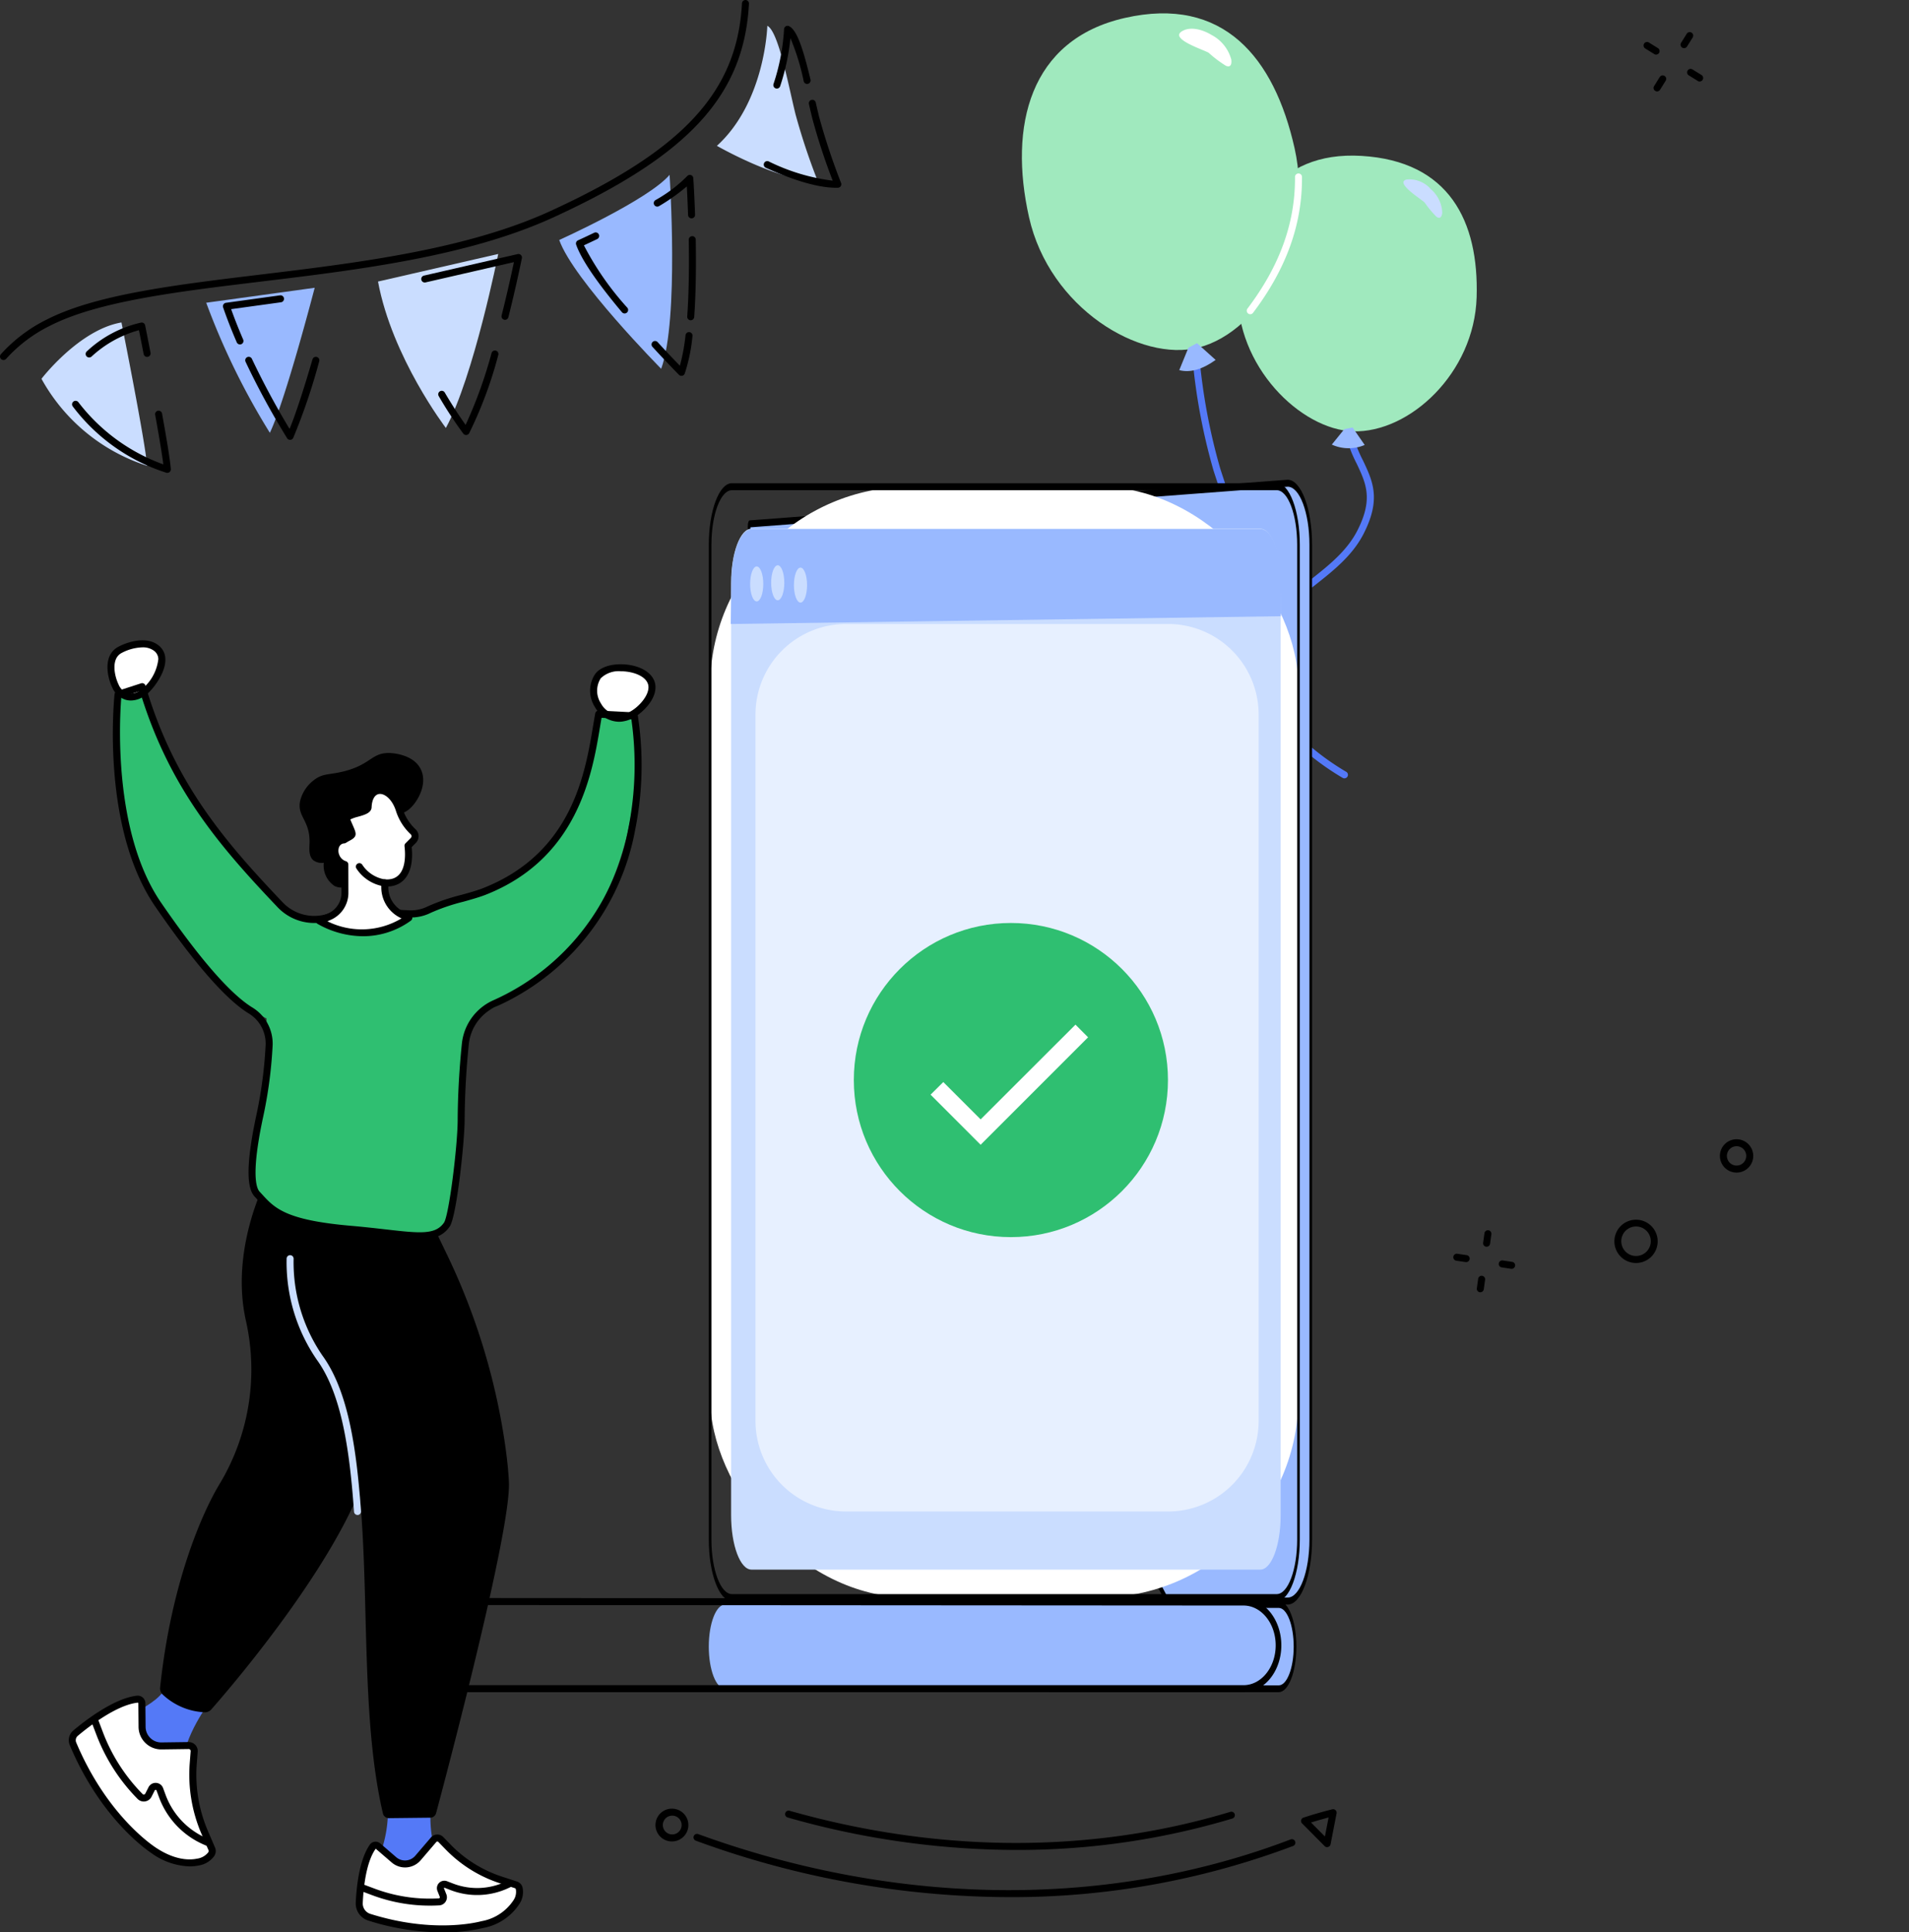 <svg xmlns="http://www.w3.org/2000/svg" xmlns:xlink="http://www.w3.org/1999/xlink" width="237.002" height="239.893" viewBox="0 0 237.002 239.893">
  <rect x="0" y="0" width="237.002" height="239.893" fill="#333333" stroke="none"/>
  <defs>
    <clipPath id="clip-path">
      <path id="Path_27520" data-name="Path 27520" d="M565.368,398.276H396.446c-39.74-67.561-47.062-128.308,0-177.621H565.368Z" transform="translate(-363.837 -220.655)" fill="none"/>
    </clipPath>
  </defs>
  <g id="congrats-illustration" transform="translate(-241.352 -116.728)">
    <g id="Group_3945" data-name="Group 3945" transform="translate(368.215 118.385)">
      <path id="Path_27485" data-name="Path 27485" d="M744.2,380.845a.434.434,0,0,1-.4-.257c-1.324-2.954-2.452-5.844-1.732-8.715.549-2.19,2.077-3.894,3.555-5.542,1.451-1.619,2.822-3.148,3.343-5.093.652-2.437-.2-5.014-1.028-7.508-.128-.387-.256-.772-.377-1.154a74.686,74.686,0,0,1-2.62-14.022.434.434,0,0,1,.863-.1,73.984,73.984,0,0,0,2.585,13.861c.12.379.247.76.373,1.144.867,2.614,1.762,5.318,1.043,8.005-.574,2.146-2.08,3.824-3.535,5.448-1.472,1.641-2.862,3.192-3.359,5.173-.653,2.6.423,5.339,1.682,8.148a.434.434,0,0,1-.4.612Z" transform="translate(-723.766 -295.822)" fill="#5479f7"/>
      <path id="Path_27486" data-name="Path 27486" d="M790.7,410.989a.431.431,0,0,1-.219-.06,32.614,32.614,0,0,1-6.305-4.828c-2.466-2.412-6.211-7.331-3.6-13.167,1.228-2.742,3.5-4.682,5.91-6.592l.074-.058c2.193-1.734,4.461-3.527,5.755-6.071,1.984-3.9,1.071-5.833-.086-8.283A17.3,17.3,0,0,1,790.553,367a.434.434,0,0,1,.858-.136,16.353,16.353,0,0,0,1.61,4.692c1.208,2.56,2.251,4.771.074,9.048-1.381,2.713-3.724,4.566-5.991,6.358l-.073.058c-2.415,1.91-4.508,3.7-5.657,6.266-2.4,5.355,1.109,9.936,3.413,12.191a31.75,31.75,0,0,0,6.137,4.7.434.434,0,0,1-.22.809Z" transform="translate(-750.655 -316.019)" fill="#5479f7"/>
      <g id="Group_3943" data-name="Group 3943" transform="translate(0 0)">
        <path id="Path_27487" data-name="Path 27487" d="M713.283,208.935c2.532,11.3-4.139,22.72-11.9,24.734-7.243,1.878-18.54-4.883-21.072-16.182s.044-22.044,11.9-24.734C704.421,189.983,710.751,197.636,713.283,208.935Z" transform="translate(-679.422 -192.184)" fill="#a0e9be"/>
        <path id="Path_27488" data-name="Path 27488" d="M748.034,334.144l-1.132,2.776c1.387.353,2.9-.111,4.515-1.27l-2.313-2.081Z" transform="translate(-727.36 -292.624)" fill="#99b9ff"/>
        <path id="Path_27489" data-name="Path 27489" d="M750.875,199.548a4.88,4.88,0,0,1,2.448,3.043c.074.547-.043,1.045-.668.782a14.684,14.684,0,0,1-2.13-1.607c-.537-.356-4.917-1.71-3.326-2.674C748.305,198.421,749.858,198.93,750.875,199.548Z" transform="translate(-727.325 -196.866)" fill="#fff"/>
      </g>
      <g id="Group_3944" data-name="Group 3944" transform="translate(26.809 17.66)">
        <path id="Path_27490" data-name="Path 27490" d="M801.65,270.745c-.285,9.442-8.359,16.86-15.339,16.649-6.511-.2-14.591-8.1-14.306-17.545s4.761-17.273,15.339-16.649C798.236,253.843,801.935,261.3,801.65,270.745Z" transform="translate(-771.998 -253.165)" fill="#a0e9be"/>
        <path id="Path_27491" data-name="Path 27491" d="M813.855,369.931l-1.549,1.916a5.053,5.053,0,0,0,4.08.045l-1.5-2.165Z" transform="translate(-800.633 -335.971)" fill="#99b9ff"/>
        <path id="Path_27492" data-name="Path 27492" d="M846.418,264.478a4.038,4.038,0,0,1,1.413,2.95c-.055.446-.261.809-.731.459a12.8,12.8,0,0,1-1.452-1.751c-.377-.4-3.781-2.474-2.232-2.864A3.52,3.52,0,0,1,846.418,264.478Z" transform="translate(-822.448 -260.306)" fill="#caddff"/>
      </g>
      <path id="Path_27493" data-name="Path 27493" d="M776.277,278.305a.435.435,0,0,1-.346-.7c4.011-5.308,5.94-10.652,5.9-16.338a.434.434,0,0,1,.431-.438h0a.434.434,0,0,1,.435.431c.045,5.885-1.942,11.4-6.073,16.869A.434.434,0,0,1,776.277,278.305Z" transform="translate(-747.92 -240.953)" fill="#fff"/>
    </g>
    <g id="Group_3980" data-name="Group 3980" transform="translate(276.823 126.63)">
      <g id="Group_3955" data-name="Group 3955" transform="translate(15.734 49.654)">
        <g id="Group_3952" data-name="Group 3952" transform="translate(36.789 0)">
          <g id="Group_3946" data-name="Group 3946" transform="translate(4.847)">
            <path id="Path_27494" data-name="Path 27494" d="M472.664,526.65c-1.785-3.4-3.633-6.565-5.511-9.587-3.811-6.132-7.763-11.614-11.742-16.925-2.093-2.794-4.242-5.322-6.37-7.922q-3.211-3.923-6.43-7.8-2.94-3.551-5.878-7.115c-6.52-36.855-13.717-78.639-12.834-78.639l66.785-5.045c1.58,0,2.865,3.423,2.865,7.631V524.76c0,4.207-1.285,7.631-2.865,7.631H475.748C474.737,530.414,473.683,528.589,472.664,526.65Z" transform="translate(-423.66 -393.183)" fill="#99b9ff"/>
            <path id="Path_27495" data-name="Path 27495" d="M489.331,531.759H474.341l-.043-.084c-.567-1.109-1.159-2.189-1.731-3.234-.445-.813-.905-1.653-1.352-2.5-1.642-3.125-3.441-6.255-5.5-9.569-4.018-6.465-8.185-12.175-11.731-16.909-1.617-2.158-3.295-4.192-4.918-6.158q-.724-.877-1.447-1.758c-2.127-2.6-4.255-5.172-6.43-7.8s-3.995-4.826-5.878-7.116l-.054-.066-.025-.144c-13.505-76.337-13.048-78.258-12.876-78.981.042-.177.111-.278.189-.278l66.78-5.045c1.674,0,3.033,3.618,3.033,8.065V523.694C492.359,528.141,491,531.759,489.331,531.759Zm-14.883-.869h14.883c1.49,0,2.7-3.228,2.7-7.2V400.182c0-3.968-1.212-7.2-2.7-7.2l-66.7,5.04c-.023,1.869,1.729,14.9,12.872,77.882,1.864,2.266,3.666,4.444,5.823,7.049,2.175,2.626,4.3,5.2,6.431,7.8q.722.882,1.446,1.757c1.625,1.97,3.306,4.007,4.929,6.172,3.552,4.74,7.725,10.46,11.753,16.941,2.067,3.326,3.873,6.468,5.521,9.6.444.845.9,1.683,1.346,2.494C473.312,528.746,473.89,529.8,474.448,530.89Zm-51.892-132.86h0Z" transform="translate(-422.307 -392.117)"/>
          </g>
          <g id="Group_3948" data-name="Group 3948" transform="translate(0 0.431)">
            <g id="Group_3947" data-name="Group 3947">
              <rect id="Rectangle_2422" data-name="Rectangle 2422" width="73.048" height="137.911" rx="24.861" transform="translate(0.163 0.434)" fill="#fff"/>
              <path id="Path_27496" data-name="Path 27496" d="M448.238,532.385H380.6c-1.58,0-2.866-3.424-2.866-7.634V401.24c0-4.209,1.286-7.634,2.866-7.634h67.641c1.581,0,2.866,3.425,2.866,7.634V524.752C451.1,528.961,449.819,532.385,448.238,532.385ZM380.6,394.475c-1.4,0-2.54,3.035-2.54,6.765V524.752c0,3.73,1.14,6.765,2.54,6.765h67.641c1.4,0,2.54-3.035,2.54-6.765V401.24c0-3.73-1.14-6.765-2.54-6.765Z" transform="translate(-377.731 -393.606)"/>
            </g>
          </g>
          <g id="Group_3950" data-name="Group 3950" transform="translate(0.001 139.211)">
            <g id="Group_3949" data-name="Group 3949" transform="translate(41.823)">
              <path id="Path_27497" data-name="Path 27497" d="M765,873.226h27.613c1.113,0,2.019,2.341,2.019,5.218s-.906,5.218-2.019,5.218H764.18C763.067,883.661,765,873.226,765,873.226Z" transform="translate(-763.676 -872.792)" fill="#99b9ff"/>
              <path id="Path_27498" data-name="Path 27498" d="M791.314,883.03H762.876c-.175,0-.314-.191-.4-.552-.469-1.929.817-9.1,1.08-10.512l.045-.24h27.716c1.2,0,2.182,2.536,2.182,5.652S792.518,883.03,791.314,883.03ZM763.8,872.571c-.574,3.147-1.335,8.3-1.054,9.457.02.082.049.157.126.157h28.438c1.023,0,1.856-2.156,1.856-4.807s-.832-4.807-1.856-4.807Z" transform="translate(-762.372 -871.726)"/>
            </g>
            <path id="Path_27499" data-name="Path 27499" d="M243.714,873.226H308.9c1.115,0,2.019,2.336,2.019,5.218s-.9,5.218-2.019,5.218H243.714c-1.115,0-2.019-2.336-2.019-5.218S242.6,873.226,243.714,873.226Z" transform="translate(-241.695 -872.792)" fill="#99b9ff"/>
          </g>
          <g id="Group_3951" data-name="Group 3951" transform="translate(2.773 6.078)">
            <path id="Path_27500" data-name="Path 27500" d="M405.756,413.106h63.177c1.394,0,2.525,3.02,2.525,6.746V535.583c0,3.726-1.13,6.746-2.525,6.746H405.756c-1.394,0-2.525-3.02-2.525-6.746V419.852C403.231,416.126,404.361,413.106,405.756,413.106Z" transform="translate(-403.231 -413.106)" fill="#caddff"/>
          </g>
        </g>
        <g id="Group_3954" data-name="Group 3954" transform="translate(39.514 6.13)">
          <path id="Path_27501" data-name="Path 27501" d="M471.074,424.1l.073-4.178c0-3.692-1.179-6.633-2.573-6.633H405.4c-1.394,0-2.536,2.941-2.536,6.633l-.073,5.143Z" transform="translate(-402.788 -413.286)" fill="#99b9ff"/>
          <g id="Group_3953" data-name="Group 3953" transform="translate(2.41 4.49)">
            <ellipse id="Ellipse_1136" data-name="Ellipse 1136" cx="0.816" cy="2.172" rx="0.816" ry="2.172" transform="translate(0 0.145)" fill="#caddff"/>
            <ellipse id="Ellipse_1137" data-name="Ellipse 1137" cx="0.816" cy="2.172" rx="0.816" ry="2.172" transform="translate(2.61)" fill="#caddff"/>
            <ellipse id="Ellipse_1138" data-name="Ellipse 1138" cx="0.816" cy="2.172" rx="0.816" ry="2.172" transform="translate(5.437 0.29)" fill="#caddff"/>
          </g>
          <path id="Rectangle_2423" data-name="Rectangle 2423" d="M11.25,0H51.216A11.249,11.249,0,0,1,62.466,11.249V98.93A11.249,11.249,0,0,1,51.216,110.18H11.249A11.249,11.249,0,0,1,0,98.93V11.25A11.25,11.25,0,0,1,11.25,0Z" transform="translate(3.075 11.777)" fill="#fff" opacity="0.55"/>
        </g>
        <path id="Path_27502" data-name="Path 27502" d="M521.35,883.188H420.543a.444.444,0,0,1,0-.869H521.35c2.2,0,3.988-2.217,3.988-4.943s-1.789-4.942-3.988-4.942l-102.832-.065a.444.444,0,0,1,0-.869h0l102.832.065c2.585,0,4.689,2.607,4.689,5.811S523.935,883.188,521.35,883.188Z" transform="translate(-418.167 -732.673)"/>
        <g id="Check" transform="translate(54.6 55.205)">
          <circle id="Ellipse_1083" data-name="Ellipse 1083" cx="19.5" cy="19.5" r="19.5" transform="translate(0.197 -0.179)" fill="#2fbf71"/>
          <path id="ic_check_24px" d="M9.624,17.351,4.989,12.716,3.41,14.283,9.624,20.5l13.34-13.34L21.4,5.59Z" transform="translate(6.315 6.853)" fill="#fff"/>
        </g>
      </g>
    </g>
    <g id="Group_3981" data-name="Group 3981" transform="translate(241.352 116.728)">
      <path id="Path_27541" data-name="Path 27541" d="M241.787,231.159a.434.434,0,0,1-.326-.721,19.013,19.013,0,0,1,5.739-4.326c6.1-3.1,15.974-4.289,26.429-5.552,12-1.449,25.6-3.091,36.094-7.913,16.51-7.582,23.167-14.808,23.744-25.771a.434.434,0,0,1,.868.046c-.6,11.341-7.4,18.775-24.249,26.515-10.622,4.878-24.292,6.529-36.352,7.986-10.376,1.253-20.177,2.437-26.139,5.464a18.135,18.135,0,0,0-5.48,4.125A.434.434,0,0,1,241.787,231.159Z" transform="translate(-241.353 -186.464)"/>
      <path id="Path_27542" data-name="Path 27542" d="M259.134,331.7s4.672-6.1,9.932-6.995c0,0,2.956,14.769,3.179,17.795A23.014,23.014,0,0,1,259.134,331.7Z" transform="translate(-253.985 -284.674)" fill="#caddff"/>
      <path id="Path_27543" data-name="Path 27543" d="M329.758,311.683l13.466-1.858s-3.6,13.9-5.565,18.006A88.937,88.937,0,0,1,329.758,311.683Z" transform="translate(-304.156 -274.1)" fill="#99b9ff"/>
      <path id="Path_27544" data-name="Path 27544" d="M403.408,298.759l14.924-3.425s-3.051,15.276-6.5,21.6C411.831,316.932,405.161,308.206,403.408,298.759Z" transform="translate(-356.478 -263.806)" fill="#caddff"/>
      <path id="Path_27545" data-name="Path 27545" d="M481.094,269.506s11.046-4.967,13.7-8.083c0,0,1.2,17.961-1.043,24.076C493.755,285.5,482.847,274.474,481.094,269.506Z" transform="translate(-411.666 -239.715)" fill="#99b9ff"/>
      <path id="Path_27546" data-name="Path 27546" d="M554.95,197.526s-.244,9.426-6.26,14.9c0,0,7.765,4.468,12.5,4.328a81.032,81.032,0,0,1-2.743-8.258C557.584,205,556.341,198.208,554.95,197.526Z" transform="translate(-459.687 -194.322)" fill="#caddff"/>
      <path id="Path_27547" data-name="Path 27547" d="M278.508,329.066a.434.434,0,0,1-.283-.764,14.433,14.433,0,0,1,6.734-3.567.435.435,0,0,1,.5.343s.277,1.386.668,3.4a.434.434,0,1,1-.853.166c-.262-1.345-.473-2.41-.583-2.966a14.165,14.165,0,0,0-5.9,3.289A.434.434,0,0,1,278.508,329.066Z" transform="translate(-267.439 -284.688)"/>
      <path id="Path_27548" data-name="Path 27548" d="M284.073,367.238a.431.431,0,0,1-.113-.015,23.485,23.485,0,0,1-11.625-8.234.434.434,0,0,1,.7-.519,23.211,23.211,0,0,0,10.542,7.715c-.144-1.179-.483-3.241-1.011-6.152a.434.434,0,0,1,.855-.155c.65,3.581,1.016,5.9,1.089,6.893a.435.435,0,0,1-.433.466Z" transform="translate(-263.302 -308.535)"/>
      <path id="Path_27549" data-name="Path 27549" d="M339.043,319.154a.435.435,0,0,1-.4-.262c-.648-1.5-1.218-2.959-1.693-4.335a.434.434,0,0,1,.351-.572l6.733-.929a.435.435,0,0,1,.119.861l-6.207.856c.431,1.207.932,2.474,1.494,3.774a.434.434,0,0,1-.4.607Z" transform="translate(-309.25 -276.393)"/>
      <path id="Path_27550" data-name="Path 27550" d="M352.052,349.726a.434.434,0,0,1-.366-.2,96.4,96.4,0,0,1-5.161-9.49.434.434,0,0,1,.785-.371,98.206,98.206,0,0,0,4.678,8.7c.716-1.725,1.689-4.677,2.846-8.635a.434.434,0,0,1,.834.244,76.074,76.074,0,0,1-3.224,9.508.435.435,0,0,1-.365.247Z" transform="translate(-316.038 -295.121)"/>
      <path id="Path_27551" data-name="Path 27551" d="M432.657,347.2a.434.434,0,0,1-.345-.171,49.8,49.8,0,0,1-3.063-4.679.435.435,0,0,1,.75-.439c1.1,1.875,2.072,3.3,2.6,4.033a55.591,55.591,0,0,0,3.221-8.921.434.434,0,0,1,.835.241,51.321,51.321,0,0,1-3.612,9.709.434.434,0,0,1-.348.225Z" transform="translate(-374.793 -293.197)"/>
      <path id="Path_27552" data-name="Path 27552" d="M432.343,303.525a.434.434,0,0,1-.421-.54c.743-2.956,1.288-5.476,1.528-6.622l-10.973,2.518a.434.434,0,1,1-.194-.847l11.632-2.669a.434.434,0,0,1,.523.509c-.006.032-.656,3.271-1.674,7.323A.435.435,0,0,1,432.343,303.525Z" transform="translate(-369.647 -263.821)"/>
      <path id="Path_27553" data-name="Path 27553" d="M536.389,298.137h-.031a.434.434,0,0,1-.4-.464c.188-2.66.251-5.867.188-9.532a.435.435,0,0,1,.427-.442.43.43,0,0,1,.442.427c.064,3.691,0,6.924-.19,9.609A.434.434,0,0,1,536.389,298.137Z" transform="translate(-450.639 -258.38)"/>
      <path id="Path_27554" data-name="Path 27554" d="M526.314,266.837a.434.434,0,0,1-.434-.419c-.052-1.506-.114-2.75-.157-3.547a24.344,24.344,0,0,1-3.442,2.443.434.434,0,0,1-.453-.742,17.567,17.567,0,0,0,3.94-2.978.434.434,0,0,1,.764.253c0,.018.124,1.871.216,4.54a.434.434,0,0,1-.419.449Z" transform="translate(-440.456 -239.728)"/>
      <path id="Path_27555" data-name="Path 27555" d="M494.307,296.146a.434.434,0,0,1-.333-.155c-3.122-3.72-5.035-6.54-5.686-8.384a.434.434,0,0,1,.231-.541c.008,0,.812-.365,2.016-.944a.435.435,0,0,1,.376.784c-.726.348-1.308.619-1.661.782a36.372,36.372,0,0,0,5.389,7.744.435.435,0,0,1-.333.714Z" transform="translate(-416.759 -257.232)"/>
      <path id="Path_27556" data-name="Path 27556" d="M524.385,334.263a.433.433,0,0,1-.309-.129c-.014-.014-1.426-1.443-3.286-3.468a.434.434,0,0,1,.64-.588c1.19,1.3,2.2,2.346,2.764,2.933a23.994,23.994,0,0,0,.7-3.792.434.434,0,1,1,.863.1,21.254,21.254,0,0,1-.96,4.66.435.435,0,0,1-.315.275A.453.453,0,0,1,524.385,334.263Z" transform="translate(-439.786 -287.605)"/>
      <path id="Path_27557" data-name="Path 27557" d="M573.318,205.333a.434.434,0,0,1-.412-.572,26.3,26.3,0,0,0,1.308-6.793.435.435,0,0,1,.626-.379c.879.431,1.626,2.3,2.664,6.659a.435.435,0,0,1-.845.2,28.382,28.382,0,0,0-1.653-5.371,27.916,27.916,0,0,1-1.275,5.957A.434.434,0,0,1,573.318,205.333Z" transform="translate(-476.874 -194.337)"/>
      <path id="Path_27558" data-name="Path 27558" d="M577.753,240.154c-2.693,0-6.212-1.338-8.723-2.48a.434.434,0,1,1,.359-.791,24.824,24.824,0,0,0,7.946,2.391,76.967,76.967,0,0,1-2.528-7.711c-.133-.536-.274-1.148-.423-1.8a.434.434,0,1,1,.847-.193c.148.65.288,1.257.419,1.788a80.972,80.972,0,0,0,2.725,8.2.434.434,0,0,1-.391.593Q577.87,240.154,577.753,240.154Z" transform="translate(-473.955 -216.844)"/>
    </g>
    <g id="Group_3993" data-name="Group 3993" transform="translate(249.889 196.22)">
      <g id="Group_3987" data-name="Group 3987" transform="translate(0 64.397)">
        <g id="Group_3983" data-name="Group 3983" transform="translate(0 65.5)">
          <path id="Path_27559" data-name="Path 27559" d="M275.48,913.947s-3.592,4.765-3.335,7.9l-.073,1.213-7.5-6.821,1.047-.425c1.659-1.134,3.411-1.808,4.375-3.572Z" transform="translate(-257.863 -912.24)" fill="#5479f7"/>
          <g id="Group_3982" data-name="Group 3982" transform="translate(0 1.117)">
            <path id="Path_27560" data-name="Path 27560" d="M258.033,924.089l-.116,1.477a18.1,18.1,0,0,0,1.413,8.558l.889,2.072a.648.648,0,0,1-.049.6l-.059.092c-.653,1.023-3.533,1.905-7.174-.564-2.253-1.528-6.823-5.769-9.947-13.179a1.156,1.156,0,0,1,.32-1.337c1.419-1.19,4.921-3.907,7.652-4.212a.512.512,0,0,1,.576.5l.026,2.941a2.382,2.382,0,0,0,2.414,2.36l3.37-.045A.678.678,0,0,1,258.033,924.089Z" transform="translate(-242.463 -917.164)" fill="#fff"/>
            <path id="Path_27561" data-name="Path 27561" d="M256.4,937.292a8.518,8.518,0,0,1-4.776-1.669c-1.045-.708-6.44-4.681-10.1-13.369a1.584,1.584,0,0,1,.441-1.838c1.418-1.19,5.026-3.992,7.883-4.311a.962.962,0,0,1,.742.234.939.939,0,0,1,.316.694l.026,2.941a1.935,1.935,0,0,0,.586,1.375,1.891,1.891,0,0,0,1.388.555l3.37-.045a1.163,1.163,0,0,1,.827.352,1.116,1.116,0,0,1,.3.848l-.116,1.477a17.734,17.734,0,0,0,1.379,8.353l.89,2.072a1.083,1.083,0,0,1-.082,1.01l-.059.092a2.964,2.964,0,0,1-1.93,1.126A5.344,5.344,0,0,1,256.4,937.292Zm-6.447-20.324h-.012c-2.621.292-6.063,2.973-7.421,4.113a.719.719,0,0,0-.2.835c3.568,8.464,8.782,12.3,9.791,12.988,2.462,1.669,4.309,1.613,5.191,1.432a2.144,2.144,0,0,0,1.373-.742l.059-.092a.214.214,0,0,0,.016-.2l-.89-2.071a18.609,18.609,0,0,1-1.447-8.764l.116-1.477.433.034-.433-.034a.241.241,0,0,0-.065-.186.248.248,0,0,0-.181-.077l-3.37.045a2.817,2.817,0,0,1-2.854-2.791l-.026-2.94a.066.066,0,0,0-.023-.052A.088.088,0,0,0,249.953,916.968Z" transform="translate(-241.394 -916.099)"/>
          </g>
          <path id="Path_27562" data-name="Path 27562" d="M265.519,941.07a.434.434,0,0,1-.173-.036l-.465-.2a10.283,10.283,0,0,1-5.533-5.861l-.311-.846a.113.113,0,0,0-.106-.079.111.111,0,0,0-.115.066l-.4.791a1.08,1.08,0,0,1-1.733.268,22.963,22.963,0,0,1-5.127-8l-.637-1.677a.434.434,0,1,1,.812-.308l.637,1.677a22.1,22.1,0,0,0,4.934,7.7.211.211,0,0,0,.339-.052l.4-.791a.99.99,0,0,1,1.811.107l.311.846a9.408,9.408,0,0,0,5.064,5.364l.465.2a.434.434,0,0,1-.173.833Z" transform="translate(-248.14 -921.238)"/>
        </g>
        <g id="Group_3985" data-name="Group 3985" transform="translate(35.628 80.477)">
          <path id="Path_27563" data-name="Path 27563" d="M379.423,964.068s-.412,4.691,1.533,6.916l.606.956-9.119-.484.44-1a15.742,15.742,0,0,0,1.233-6.5Z" transform="translate(-370.119 -963.958)" fill="#5479f7"/>
          <g id="Group_3984" data-name="Group 3984" transform="translate(0 3.376)">
            <path id="Path_27564" data-name="Path 27564" d="M376.041,977.3l.916.943a16.052,16.052,0,0,0,6.528,4.073l1.9.621a.576.576,0,0,1,.374.387l.027.093c.3,1.034-.8,3.469-4.578,4.448a26.988,26.988,0,0,1-14.048-.915,1.786,1.786,0,0,1-1.238-1.788c.084-1.868.414-5.2,1.669-6.971a.442.442,0,0,1,.657-.073l1.976,1.707a2.113,2.113,0,0,0,2.986-.225l1.945-2.271A.6.6,0,0,1,376.041,977.3Z" transform="translate(-365.485 -976.684)" fill="#fff"/>
            <path id="Path_27565" data-name="Path 27565" d="M375.186,987.768a30.751,30.751,0,0,1-9.222-1.47,2.221,2.221,0,0,1-1.542-2.222c.085-1.886.425-5.33,1.749-7.2a.873.873,0,0,1,.606-.363.9.9,0,0,1,.689.213l1.975,1.706a1.678,1.678,0,0,0,2.372-.179l1.945-2.271a1.036,1.036,0,0,1,.754-.361,1.02,1.02,0,0,1,.776.313l.916.943a15.688,15.688,0,0,0,6.351,3.963l1.9.621a1.008,1.008,0,0,1,.656.679l.027.093a2.676,2.676,0,0,1-.386,1.983,6.846,6.846,0,0,1-4.5,3.006A20.96,20.96,0,0,1,375.186,987.768ZM366.9,977.381c-1.214,1.686-1.527,4.943-1.608,6.735a1.351,1.351,0,0,0,.935,1.354c7.443,2.342,12.808,1.168,13.809.908A6,6,0,0,0,384,983.783a1.858,1.858,0,0,0,.306-1.312l-.027-.093a.14.14,0,0,0-.091-.094l-1.9-.622a16.548,16.548,0,0,1-6.7-4.183l-.916-.942a.171.171,0,0,0-.125-.051.165.165,0,0,0-.122.058l-1.945,2.271a2.546,2.546,0,0,1-3.6.271Z" transform="translate(-364.42 -975.617)"/>
          </g>
          <path id="Path_27566" data-name="Path 27566" d="M374.215,998.258a20.406,20.406,0,0,1-7.19-1.306l-1.49-.558a.434.434,0,1,1,.3-.814l1.49.558a19.531,19.531,0,0,0,8,1.22.135.135,0,0,0,.109-.064.133.133,0,0,0,.012-.125l-.291-.731a.926.926,0,0,1,1.2-1.207l.745.288a8.3,8.3,0,0,0,6.5-.229l.407-.191a.434.434,0,0,1,.37.786l-.407.191a9.169,9.169,0,0,1-7.184.253l-.745-.288a.053.053,0,0,0-.062.013.052.052,0,0,0-.012.062l.291.73a1.007,1.007,0,0,1-.879,1.379Q374.794,998.258,374.215,998.258Z" transform="translate(-365.011 -986.052)"/>
        </g>
        <g id="Group_3986" data-name="Group 3986" transform="translate(11.331)">
          <path id="Path_27567" data-name="Path 27567" d="M337.355,689.9s-3.68,12.178,2.595,20.821c8.456,11.646,3.624,38.514,7.856,56.582a.76.76,0,0,0,.75.583l5.125-.056a.759.759,0,0,0,.726-.563c1.206-4.505,9.3-35,9.041-41.076-.059-1.387-.236-3-.48-4.7a81.31,81.31,0,0,0-7.283-23.726l-5.637-11.7Z" transform="translate(-320.134 -686.063)"/>
          <path id="Path_27568" data-name="Path 27568" d="M293.771,694.546s-4.629,8.6-2.58,17.656a27.556,27.556,0,0,1-3.2,20.1c-2.146,3.492-6.079,12.3-7.46,25.4a1.035,1.035,0,0,0,.312.857,8.119,8.119,0,0,0,5.215,2.21,1.043,1.043,0,0,0,.826-.352c2.131-2.421,14.393-16.633,18.751-27.938,4.779-12.4,5.675-33,5.675-33S299.409,700.723,293.771,694.546Z" transform="translate(-280.521 -692.089)"/>
          <path id="Path_27569" data-name="Path 27569" d="M343.592,759.513a.435.435,0,0,1-.433-.4c-.522-7.216-1.443-14.5-4.621-18.873a21.328,21.328,0,0,1-3.748-12.54.434.434,0,0,1,.869-.01,20.479,20.479,0,0,0,3.582,12.04c3.306,4.553,4.253,11.977,4.784,19.321a.435.435,0,0,1-.4.465Z" transform="translate(-319.074 -715.327)" fill="#caddff"/>
        </g>
      </g>
      <g id="Group_3990" data-name="Group 3990" transform="translate(4.808 0)">
        <path id="Path_27570" data-name="Path 27570" d="M320.577,583.408s11.439-5.107,21.56-2.853c0,0,7.572,3.114,6.531,9.876-3.041,5-2.722,11.974-2.739,15.459-.015,3.01-1.044,11.91-1.776,12.954-1.576,2.249-4.531,1.217-11.97.57-8.74-.76-9.794-2.433-11.59-4.37-1.2-1.29-.32-6.148-.177-7.034C321.134,603.573,323.069,596.2,320.577,583.408Z" transform="translate(-302.023 -546.305)" fill="#2fbf71"/>
        <path id="Path_27571" data-name="Path 27571" d="M381,525.931l.67-3.77c1.674-2.742,7.485-3.634,10.475-4.808,12.4-4.869,13.218-16.775,14.212-22.024l4.428.232s4.508,30.157-23.612,38.643Z" transform="translate(-345.379 -486.168)" fill="#2fbf71"/>
        <path id="Path_27572" data-name="Path 27572" d="M264.881,483.578c4.287,14.552,17.7,29.173,21.371,29.463,0,0,3.6,29.249-19.37-2.393-6.964-9.595-4.991-26.1-4.991-26.1Z" transform="translate(-260.58 -477.82)" fill="#2fbf71"/>
        <g id="Group_3988" data-name="Group 3988">
          <path id="Path_27573" data-name="Path 27573" d="M263.294,471.4a3.67,3.67,0,0,0,.668-.54c1.069-1.087,2.812-3.764,1.2-5.1-1.211-1-3.37-.458-4.591.222-1.526.849-1.16,3.136-.519,4.466A2.111,2.111,0,0,0,263.294,471.4Z" transform="translate(-259.063 -464.772)" fill="#fff"/>
          <path id="Path_27574" data-name="Path 27574" d="M260.9,471.167a2.352,2.352,0,0,1-.655-.092,2.7,2.7,0,0,1-1.654-1.515c-.71-1.473-1.11-4.029.7-5.035,1.095-.609,3.566-1.43,5.079-.176a2.178,2.178,0,0,1,.808,1.63c.081,1.58-1.257,3.378-1.976,4.109a4.1,4.1,0,0,1-.748.6h0A2.952,2.952,0,0,1,260.9,471.167Zm1.323-.844h0Zm.114-5.757a5.875,5.875,0,0,0-2.625.718c-1.274.709-.884,2.767-.339,3.9a1.863,1.863,0,0,0,1.113,1.058,1.883,1.883,0,0,0,1.507-.286,3.229,3.229,0,0,0,.589-.477,5.667,5.667,0,0,0,1.727-3.455,1.323,1.323,0,0,0-.494-1A2.275,2.275,0,0,0,262.341,464.567Z" transform="translate(-257.996 -463.694)"/>
        </g>
        <g id="Group_3989" data-name="Group 3989" transform="translate(59.918 2.972)">
          <path id="Path_27575" data-name="Path 27575" d="M469.87,481.7a3.718,3.718,0,0,0,.8-.2c1.34-.489,3.306-2.46,2.932-4.036-.534-2.258-5.435-2.668-6.666-.964C465.442,478.568,467.294,482.033,469.87,481.7Z" transform="translate(-465.966 -475.021)" fill="#fff"/>
          <path id="Path_27576" data-name="Path 27576" d="M468.468,481.094a3.505,3.505,0,0,1-2.971-1.829,3.727,3.727,0,0,1,.018-4.08c.867-1.2,2.945-1.41,4.51-1.1,1.581.315,2.677,1.145,2.931,2.218.456,1.928-1.817,4.038-3.206,4.545a4.176,4.176,0,0,1-.892.221h0A3.11,3.11,0,0,1,468.468,481.094Zm.335-.456h0Zm-.08-5.812a3.2,3.2,0,0,0-2.5.868,2.863,2.863,0,0,0,.024,3.128,2.609,2.609,0,0,0,2.5,1.386,3.312,3.312,0,0,0,.705-.175c1.24-.452,2.96-2.25,2.658-3.528-.173-.734-1.016-1.319-2.255-1.566A5.825,5.825,0,0,0,468.723,474.826Z" transform="translate(-464.9 -473.956)"/>
        </g>
        <path id="Path_27577" data-name="Path 27577" d="M298.381,551.1a41.458,41.458,0,0,1-4.309-.36c-1.253-.142-2.674-.3-4.325-.447-8.423-.732-9.886-2.334-11.58-4.19-.1-.105-.193-.211-.292-.318-.865-.933-.967-3.3-.311-7.25l.025-.149c.115-.711.275-1.5.443-2.331a54.388,54.388,0,0,0,1.229-9.1,4.372,4.372,0,0,0-2.113-3.888c-2.83-1.736-6.726-6.193-11.578-13.245-6.734-9.787-5.136-25.721-5.064-26.395a.434.434,0,0,1,.3-.367l2.989-.968a.435.435,0,0,1,.551.29c3.555,12.066,9.819,19.325,17.039,26.909a5.4,5.4,0,0,0,5.662,1.383c2.088-.722,7.183-.558,10.034-.4a4.628,4.628,0,0,0,2.3-.489,25.066,25.066,0,0,1,4.217-1.44c.983-.274,1.911-.533,2.642-.82,11.035-4.332,12.681-14.2,13.664-20.091.1-.586.188-1.126.279-1.61a.441.441,0,0,1,.449-.353l4.428.232a.434.434,0,0,1,.4.351,40.612,40.612,0,0,1-.315,14.183,29.894,29.894,0,0,1-17.319,22.006,5.771,5.771,0,0,0-3.34,4.628c-.329,3.216-.5,6.4-.52,9.461-.014,2.661-.99,11.967-1.855,13.2C301.281,550.728,300.137,551.1,298.381,551.1Zm-37.036-67.3c-.184,2.19-1.133,16.7,4.942,25.531,4.783,6.952,8.591,11.325,11.317,13A5.242,5.242,0,0,1,280.13,527a55.073,55.073,0,0,1-1.246,9.233c-.167.825-.325,1.6-.437,2.3l-.025.152c-.786,4.736-.28,6.116.091,6.517q.151.162.3.323c1.571,1.721,2.927,3.207,11.013,3.91,1.662.144,3.089.307,4.347.45,4.225.48,6.153.7,7.229-.837.612-.873,1.681-9.408,1.7-12.707.016-3.09.192-6.3.524-9.545a6.643,6.643,0,0,1,3.842-5.329,29.056,29.056,0,0,0,16.829-21.389,40.223,40.223,0,0,0,.37-13.511l-3.7-.194c-.067.378-.135.785-.207,1.218-.947,5.677-2.71,16.244-14.2,20.757-.773.3-1.722.568-2.727.849a24.51,24.51,0,0,0-4.066,1.382,5.5,5.5,0,0,1-2.729.577c-2.244-.128-7.682-.348-9.7.35a6.273,6.273,0,0,1-6.574-1.6c-7.213-7.578-13.485-14.839-17.115-26.836Z" transform="translate(-259.627 -476.754)"/>
      </g>
      <g id="Group_3992" data-name="Group 3992" transform="translate(28.659 13.984)">
        <path id="Path_27578" data-name="Path 27578" d="M348.132,527.519c-.765.7-2.261,1.565-3.436.977a3.042,3.042,0,0,1-1.338-2.881,1.749,1.749,0,0,1-1.314-.326c-.584-.513-.477-1.461-.456-2.083.1-2.874-1.572-3.31-1.169-5.261a4.634,4.634,0,0,1,1.743-2.62c1.134-.865,1.9-.589,3.814-1.094,3.213-.85,3.312-2.236,5.43-2.248.122,0,3.005.024,3.989,2.012.8,1.618-.125,3.589-1.083,4.625-1.241,1.343-2.136.683-3.382,1.81C348.742,522.406,350.4,525.427,348.132,527.519Z" transform="translate(-340.355 -511.981)"/>
        <g id="Group_3991" data-name="Group 3991" transform="translate(2.012 4.223)">
          <path id="Path_27579" data-name="Path 27579" d="M360.428,533.175a6.41,6.41,0,0,1-1.653-2.576c-.921-3.072-3.777-3.5-3.91-.454-.035.811-2.995.776-2.641,1.626.922,2.215.94,1.618-.35,2.439a1.117,1.117,0,0,0-.428.1,1.481,1.481,0,0,0-.519,2.011,1.715,1.715,0,0,0,1.054.939l.009,3.5a3.234,3.234,0,0,1-2,3l-1.182.487a10.235,10.235,0,0,0,11.116-.381l-.748-.333a3.769,3.769,0,0,1-2.234-3.315l-.008-.685a2.928,2.928,0,0,0,1.078-.093c1.565-.46,2.08-2.265,1.809-4.508l.656-.663A.751.751,0,0,0,360.428,533.175Z" transform="translate(-348.371 -527.632)" fill="#fff"/>
          <path id="Path_27580" data-name="Path 27580" d="M353.177,545.093a11.5,11.5,0,0,1-5.674-1.544.434.434,0,0,1,.071-.766l1.182-.486a2.79,2.79,0,0,0,1.734-2.6l-.008-3.207a2.273,2.273,0,0,1-1.171-2.535,1.639,1.639,0,0,1,.884-1.107,1.536,1.536,0,0,1,.472-.134c.2-.124.373-.216.5-.286.07-.038.146-.078.2-.11-.04-.131-.15-.383-.265-.646-.095-.218-.211-.482-.345-.806a.732.732,0,0,1,.01-.616c.217-.448.829-.621,1.538-.822a3.685,3.685,0,0,0,1.062-.4c.07-1.411.7-2.325,1.7-2.449,1.259-.155,2.514,1.007,3.06,2.828a5.992,5.992,0,0,0,1.52,2.371,1.186,1.186,0,0,1,.071,1.734l-.51.516c.259,2.557-.515,4.289-2.141,4.767a3.141,3.141,0,0,1-.761.121l0,.235a3.352,3.352,0,0,0,1.976,2.924l.748.333a.435.435,0,0,1,.075.751A10.074,10.074,0,0,1,353.177,545.093Zm-4.428-1.854a9.593,9.593,0,0,0,9.2-.362l-.023-.01a4.23,4.23,0,0,1-2.491-3.7l-.008-.7a.434.434,0,0,1,.472-.437,2.517,2.517,0,0,0,.918-.077c1.734-.509,1.626-2.994,1.5-4.039a.435.435,0,0,1,.123-.358l.656-.663a.317.317,0,0,0-.019-.463h0a6.809,6.809,0,0,1-1.787-2.781c-.465-1.552-1.438-2.3-2.119-2.215-.547.068-.9.687-.94,1.656-.03.7-.875.94-1.692,1.171a4.661,4.661,0,0,0-.953.338c.12.287.224.524.31.722.438,1,.6,1.376-.319,1.87-.144.077-.323.174-.539.311a.435.435,0,0,1-.214.067.694.694,0,0,0-.263.063.787.787,0,0,0-.413.537,1.337,1.337,0,0,0,.1.9,1.29,1.29,0,0,0,.779.706.434.434,0,0,1,.316.417l.009,3.5a3.655,3.655,0,0,1-2.272,3.4Z" transform="translate(-347.305 -526.565)"/>
        </g>
        <path id="Path_27581" data-name="Path 27581" d="M368.06,562.085a.424.424,0,0,1-.065,0,5.013,5.013,0,0,1-3.466-2.233.434.434,0,0,1,.751-.436,4.133,4.133,0,0,0,2.844,1.81.434.434,0,0,1-.064.864Z" transform="translate(-357.487 -545.522)"/>
      </g>
    </g>
    <g id="Group_3998" data-name="Group 3998" transform="translate(322.733 120.715)">
      <g id="Group_3994" data-name="Group 3994" transform="translate(0 220.546)">
        <path id="Path_27582" data-name="Path 27582" d="M577.806,980.468a113.809,113.809,0,0,1-38.866-7.009.434.434,0,1,1,.3-.816c24.853,9.045,50.979,9.277,73.566.653a.435.435,0,0,1,.31.812A98.884,98.884,0,0,1,577.806,980.468Z" transform="translate(-533.938 -969.483)"/>
        <path id="Path_27583" data-name="Path 27583" d="M606.618,967.525a103.914,103.914,0,0,1-28.373-4.032.434.434,0,0,1,.237-.836c18.613,5.285,37.537,5.331,54.725.135a.434.434,0,0,1,.251.831A92.646,92.646,0,0,1,606.618,967.525Z" transform="translate(-561.839 -962.397)"/>
        <path id="Path_27584" data-name="Path 27584" d="M524.4,965.866c-.049,0-.1,0-.147-.005a2.034,2.034,0,0,1,.288-4.058h0a2.034,2.034,0,0,1-.141,4.064Zm0-3.2a1.166,1.166,0,1,0,.084,0C524.456,962.667,524.427,962.666,524.4,962.666Z" transform="translate(-522.367 -961.797)"/>
        <path id="Path_27585" data-name="Path 27585" d="M802.341,966.743a.433.433,0,0,1-.308-.128l-2.8-2.817a.434.434,0,0,1,.169-.718c1.754-.589,3.568-1.031,3.585-1.035a.435.435,0,0,1,.529.5l-.745,3.842a.435.435,0,0,1-.426.352Zm-2-3.057,1.727,1.735.458-2.363C801.993,963.2,801.19,963.42,800.343,963.686Z" transform="translate(-718.961 -961.964)"/>
      </g>
      <g id="Group_3995" data-name="Group 3995" transform="translate(122.666 0)">
        <path id="Path_27586" data-name="Path 27586" d="M962.248,202.221a.434.434,0,0,1-.368-.664l.7-1.122a.434.434,0,0,1,.737.46l-.7,1.122A.433.433,0,0,1,962.248,202.221Z" transform="translate(-957.219 -200.23)"/>
        <path id="Path_27587" data-name="Path 27587" d="M950.673,220.772a.434.434,0,0,1-.368-.664l.7-1.122a.434.434,0,0,1,.737.46l-.7,1.122A.434.434,0,0,1,950.673,220.772Z" transform="translate(-948.996 -213.409)"/>
        <path id="Path_27588" data-name="Path 27588" d="M966.186,217.571a.432.432,0,0,1-.228-.065l-1.13-.7a.434.434,0,1,1,.457-.739l1.129.7a.434.434,0,0,1-.229.8Z" transform="translate(-959.215 -211.437)"/>
        <path id="Path_27589" data-name="Path 27589" d="M947.511,206.039a.432.432,0,0,1-.228-.065l-1.129-.7a.434.434,0,1,1,.456-.739l1.129.7a.435.435,0,0,1-.229.8Z" transform="translate(-945.947 -203.244)"/>
      </g>
      <g id="Group_3997" data-name="Group 3997" transform="translate(99.028 137.443)">
        <g id="Group_3996" data-name="Group 3996" transform="translate(0 11.295)">
          <path id="Path_27590" data-name="Path 27590" d="M877.6,715.886a.467.467,0,0,1-.06,0,.434.434,0,0,1-.371-.49l.163-1.18a.434.434,0,1,1,.861.119l-.163,1.18A.434.434,0,0,1,877.6,715.886Z" transform="translate(-873.446 -713.838)"/>
          <path id="Path_27591" data-name="Path 27591" d="M874.9,735.4a.467.467,0,0,1-.06,0,.434.434,0,0,1-.371-.49l.163-1.18a.434.434,0,1,1,.861.119l-.163,1.179A.435.435,0,0,1,874.9,735.4Z" transform="translate(-871.528 -727.699)"/>
          <path id="Path_27592" data-name="Path 27592" d="M865.934,724.933a.483.483,0,0,1-.064,0l-1.178-.174a.435.435,0,0,1,.127-.86l1.178.174a.434.434,0,0,1-.063.864Z" transform="translate(-864.321 -720.979)"/>
          <path id="Path_27593" data-name="Path 27593" d="M885.421,727.809a.481.481,0,0,1-.064,0l-1.178-.174a.435.435,0,0,1,.127-.86l1.178.174a.434.434,0,0,1-.063.864Z" transform="translate(-878.164 -723.022)"/>
        </g>
        <path id="Path_27594" data-name="Path 27594" d="M936.087,714.634a2.734,2.734,0,0,1-.518-.05,2.687,2.687,0,1,1,.518.05Zm-1.8-3.049a1.832,1.832,0,1,0,2.146-1.451A1.834,1.834,0,0,0,934.283,711.586Z" transform="translate(-913.381 -699.271)"/>
        <path id="Path_27595" data-name="Path 27595" d="M980.75,678.974a2.07,2.07,0,1,1,2.031-1.677A2.071,2.071,0,0,1,980.75,678.974Zm-1.18-2.3a1.2,1.2,0,1,0,1.407-.951A1.2,1.2,0,0,0,979.57,676.676Z" transform="translate(-945.562 -674.834)"/>
      </g>
    </g>
  </g>
</svg>
